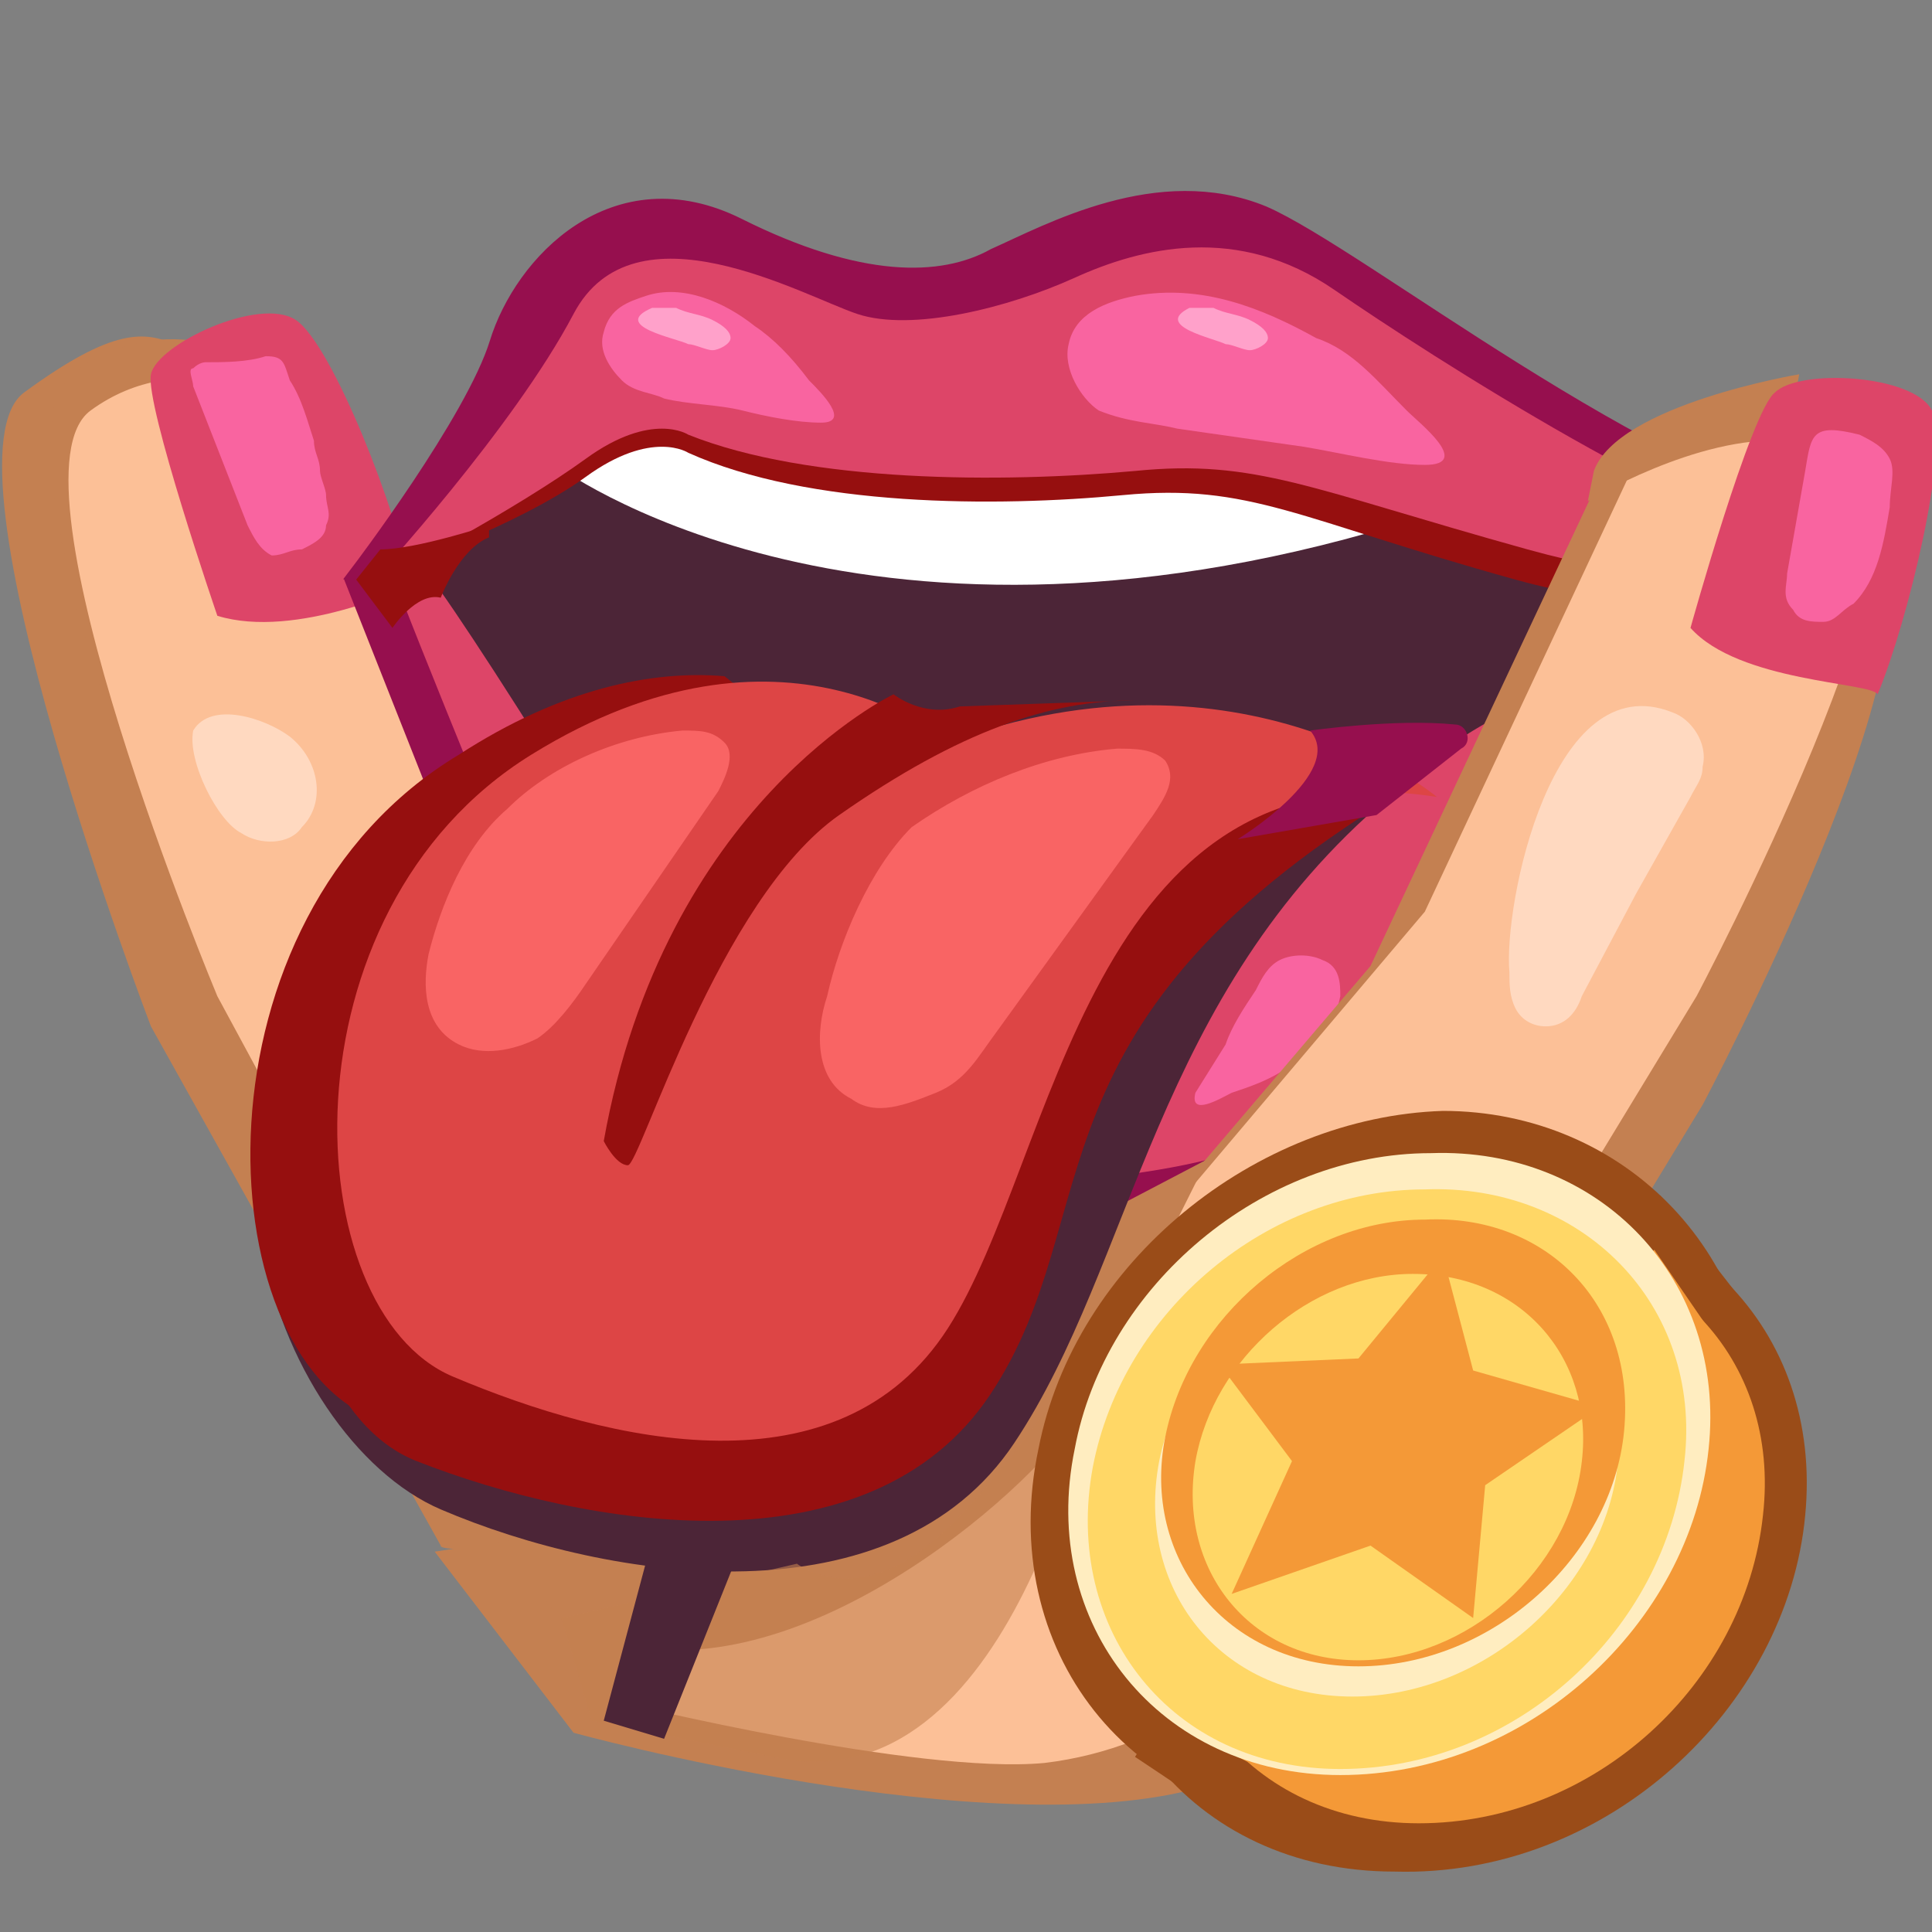 <svg width="30" height="30" viewBox="0 0 30 30" fill="none" xmlns="http://www.w3.org/2000/svg">
<rect x="0" y="0" width="30" height="30" fill="#808080" stroke="none"/>
<g clip-path="url(#clip0_1_5067)">
<path d="M16.219 22.594L8.906 26.906C8.906 26.906 15.375 28.688 18.656 27.75C20.625 27.188 22.125 24.281 22.125 24.281L16.219 22.594ZM12.656 23.063L6.844 15C6.844 15 3.188 5.531 2.719 5.344C2.25 5.156 1.781 5.063 0.375 6.094C-1.031 7.125 2.344 15.938 2.344 15.938L6.844 24C6.75 24.188 11.906 24 12.656 23.063Z" fill="#C48051"/>
<path d="M13.406 21.844L7.594 13.781L4.594 5.812C4.125 5.625 2.531 4.687 1.125 5.812C-0.281 6.937 3.094 14.906 3.094 14.906L7.5 22.969C7.5 22.969 12.656 22.687 13.406 21.844Z" fill="#C48051"/>
<path d="M13.688 22.406L7.875 14.344L4.875 6.375C4.406 6.187 2.813 5.344 1.406 6.375C1.04904e-05 7.406 3.375 15.469 3.375 15.469L7.781 23.625C7.781 23.531 12.938 23.344 13.688 22.406Z" fill="#FCC097"/>
<path d="M3.375 9.562C3.375 9.562 2.25 6.281 2.344 5.812C2.438 5.344 4.031 4.594 4.594 4.969C5.156 5.344 6.188 7.969 6.375 9.094C6.375 9.094 4.594 9.938 3.375 9.562Z" fill="#DD4568"/>
<path d="M6.75 24.094L8.906 26.906L16.219 24.562L12.188 23.25L6.75 24.094Z" fill="#C48051"/>
<path d="M5.906 9.75L9.281 18.281C9.938 20.156 12.844 21.469 15.281 21.188C17.719 20.906 21 21 21.938 19.594C22.875 18.281 26.344 10.5 28.406 9.094C28.406 9.094 26.25 10.969 24.188 12.281C22.125 13.594 19.406 17.344 16.219 17.25C13.031 17.156 10.594 16.594 9.188 14.062C7.781 11.531 6.844 9.375 6.844 9.375L5.906 9.75Z" fill="#4C2537"/>
<path d="M6.094 8.812C6.094 8.812 7.781 15.656 15.188 15.281C22.594 14.906 27.375 9.375 27.375 9.375C27.375 9.375 20.062 6.937 18.094 6.469C16.125 6 10.969 6.094 10.969 6.094L6.094 8.812Z" fill="#4C2537"/>
<path d="M8.625 7.219C8.625 7.219 13.219 10.688 21.656 8.156L19.219 7.031L9.562 6.094L8.625 7.219Z" fill="white"/>
<path d="M5.625 8.906C5.625 8.906 7.406 6.563 7.781 5.344C8.156 4.125 9.562 2.625 11.438 3.563C13.312 4.5 14.625 4.5 15.469 4.031C16.312 3.656 18 2.719 19.594 3.375C21.094 4.031 25.5 7.594 28.688 8.25C28.781 8.25 28.781 8.438 28.688 8.438C28.312 8.531 27.844 8.625 27.281 8.625C26.344 8.625 19.875 5.813 18.938 5.438C18 5.063 14.625 6.094 12.844 5.813C11.156 5.625 9.094 6.469 9.094 6.469C9.094 6.469 6.656 9.281 5.625 8.906Z" fill="#960F4E" stroke="#960F4E" stroke-width="0.365" stroke-miterlimit="10"/>
<path d="M5.812 8.906C5.812 8.906 7.969 7.031 8.906 5.25C9.844 3.469 12.469 4.969 13.312 5.25C14.062 5.625 15.562 5.156 16.594 4.781C17.625 4.313 19.125 3.938 20.625 4.969C22.125 6 26.531 8.25 28.594 8.625C28.594 8.625 26.906 9.938 23.531 9C20.156 8.063 19.406 7.5 17.438 7.688C15.469 7.875 12.562 7.875 10.688 7.031C10.688 7.031 10.125 6.656 9.094 7.406C8.062 8.156 6 8.906 5.812 8.906Z" fill="#960F0F"/>
<path d="M5.812 9C5.812 9 7.969 6.656 8.906 4.875C9.844 3.094 12.469 4.594 13.312 4.875C14.156 5.156 15.656 4.781 16.688 4.313C17.719 3.844 19.219 3.469 20.719 4.5C22.219 5.531 26.438 8.25 28.594 8.625C28.594 8.625 27.094 9.469 23.719 8.531C20.344 7.594 19.5 7.125 17.625 7.313C15.562 7.5 12.562 7.5 10.688 6.75C10.688 6.75 10.125 6.375 9.094 7.125C8.062 7.875 6 9 5.812 9Z" fill="#DD4568"/>
<path d="M5.344 9L8.719 17.531C9.375 19.406 12.281 20.719 14.719 20.438C17.156 20.156 20.25 20.062 21.188 18.75C22.125 17.438 26.719 10.125 28.875 8.812C28.875 8.812 25.688 10.312 23.719 11.625C21.75 12.938 18.938 16.688 15.75 16.594C12.562 16.5 10.125 15.938 8.719 13.406C7.312 10.875 6.375 8.719 6.375 8.719L5.344 9Z" fill="#960F4E"/>
<path d="M6.094 8.906C6.281 9.469 8.344 14.531 9 16.031C9.656 17.625 12.375 18.844 14.531 18.562C16.688 18.281 19.594 18.281 20.531 17.062C21.375 15.938 25.594 10.875 27.656 9.281C27.75 9.281 27.656 9.188 27.562 9.188C26.625 9.562 24.281 10.5 22.875 11.344C21 12.469 18.375 15.281 15.469 15.188C12.562 15.094 10.312 14.625 8.906 12.375C7.688 10.406 6.75 9 6.562 8.812H6.469L6.094 8.906Z" fill="#DD4568"/>
<path d="M20.438 5.25C19.594 4.781 18.656 4.406 17.625 4.594C17.156 4.688 16.688 4.875 16.594 5.344C16.5 5.719 16.781 6.188 17.062 6.375C17.531 6.563 17.906 6.563 18.281 6.656L20.25 6.938C20.812 7.031 21.562 7.219 22.125 7.219C22.875 7.219 22.031 6.563 21.844 6.375C21.375 5.906 21 5.438 20.438 5.25ZM19.969 16.594C20.438 16.313 20.719 15.938 20.812 15.469C20.812 15.281 20.812 15 20.531 14.906C20.344 14.813 20.062 14.813 19.875 14.906C19.688 15 19.594 15.188 19.5 15.375C19.312 15.656 19.125 15.938 19.031 16.219L18.562 16.969C18.469 17.344 18.938 17.063 19.125 16.969C19.406 16.875 19.688 16.781 19.969 16.594ZM11.719 5.063C11.25 4.688 10.594 4.406 10.031 4.594C9.75 4.688 9.469 4.781 9.375 5.156C9.281 5.438 9.469 5.719 9.656 5.906C9.844 6.094 10.125 6.094 10.312 6.188C10.688 6.281 11.156 6.281 11.531 6.375C11.906 6.469 12.375 6.563 12.75 6.563C13.219 6.563 12.75 6.094 12.562 5.906C12.281 5.531 12 5.25 11.719 5.063Z" fill="#F964A0"/>
<path d="M25.781 9.094C25.781 9.094 26.906 9.562 26.719 10.125L26.906 10.219L28.875 8.719C28.969 8.531 28.875 8.344 28.875 8.344H28.594C28.594 8.438 27.375 9 25.781 9.094ZM7.594 8.156C7.594 8.156 6.469 8.531 5.906 8.531L5.531 9L6.094 9.75C6.094 9.75 6.469 9.188 6.844 9.281C6.844 9.281 7.125 8.531 7.594 8.344V8.156Z" fill="#960F0F"/>
<path d="M10.688 5.344C10.781 5.344 10.969 5.438 11.063 5.438C11.156 5.438 11.344 5.344 11.344 5.25C11.344 5.156 11.25 5.062 11.063 4.969C10.875 4.875 10.688 4.875 10.5 4.781H10.125C9.469 5.062 10.5 5.25 10.688 5.344ZM19.031 5.344C19.125 5.344 19.313 5.438 19.406 5.438C19.5 5.438 19.688 5.344 19.688 5.25C19.688 5.156 19.594 5.062 19.406 4.969C19.219 4.875 19.031 4.875 18.844 4.781H18.469C17.906 5.062 18.844 5.25 19.031 5.344Z" fill="#FFA1CA"/>
<path d="M14.812 22.594L21.281 15L24.938 7.219C25.406 7.125 27.094 6.187 28.5 7.406C29.812 8.531 25.781 16.312 25.781 16.312L21.094 24C21 24 15.469 23.531 14.812 22.594Z" fill="#C48051"/>
<path d="M16.031 23.156L22.219 15.844L25.688 8.438C26.156 8.344 27.75 7.5 29.062 8.625C30.375 9.75 26.438 17.156 26.438 17.156L21.938 24.563C21.938 24.563 16.688 24.094 16.031 23.156Z" fill="#C48051"/>
<path d="M15.938 21.469L22.125 14.156L25.594 6.75C26.062 6.656 27.656 5.813 28.969 6.938C30.281 8.063 26.344 15.469 26.344 15.469L21.844 22.875C21.844 22.781 16.594 22.406 15.938 21.469Z" fill="#FCC097"/>
<path d="M15.844 21.844L9.656 26.438C9.656 26.438 14.25 27.562 16.219 27.375C20.156 26.906 22.031 22.5 22.031 22.5L15.844 21.844Z" fill="#FCC097"/>
<path d="M3.75 12.938C4.031 13.125 4.5 13.125 4.687 12.844C5.062 12.469 4.969 11.813 4.5 11.438C4.125 11.156 3.281 10.875 3 11.344C2.906 11.813 3.375 12.75 3.75 12.938Z" fill="#FFD9C0"/>
<path d="M18.75 18L16.875 21.75C16.407 22.781 12.938 25.969 10.031 25.594C7.125 25.219 8.906 23.156 8.906 23.156L18.75 18Z" fill="#C48051"/>
<path d="M21.563 12.375C21.563 12.375 20.063 11.062 15.094 12.844C15.094 12.844 10.781 11.344 6.469 13.969C2.156 16.594 4.219 22.312 6.844 23.438C9.469 24.562 13.875 25.219 15.75 22.406C17.625 19.594 17.906 15.469 21.563 12.375Z" fill="#4C2537"/>
<path d="M21.938 12.188C21.938 12.188 19.688 10.406 14.719 12.188C14.719 12.188 12 9.844 7.781 12.375C3.563 14.906 3.844 21.656 6.469 22.688C9.094 23.719 13.5 24.469 15.375 21.656C17.25 18.844 15.75 15.844 21.938 12.188Z" fill="#960F0F"/>
<path d="M15.656 15.469C15.281 15.094 14.719 14.812 14.344 14.437C13.875 14.062 13.594 13.687 13.312 13.219C13.031 12.656 12.844 12.094 12.469 11.625C12.094 11.156 11.719 10.875 11.25 10.5C10.125 10.406 8.719 10.687 7.125 11.719C2.906 14.25 3.188 21 5.813 22.031C8.438 23.156 12.844 23.812 14.719 21C15.375 19.969 15.938 18.469 16.5 16.969C16.312 16.406 16.125 15.844 15.656 15.469Z" fill="#960F0F"/>
<path d="M22.312 12.375C22.312 12.375 19.312 9.844 14.719 11.531C14.719 11.531 12.187 9.281 8.25 11.719C4.312 14.156 4.594 20.344 7.031 21.375C9.469 22.406 13.031 23.25 14.719 20.625C16.406 18 16.875 11.531 22.312 12.375Z" fill="#DD4545"/>
<path d="M13.875 10.781C13.875 10.781 10.312 12.469 9.375 17.719C9.375 17.719 9.562 18.094 9.75 18.094C9.938 18.094 11.156 13.969 13.031 12.656C14.906 11.344 16.312 10.875 17.625 10.875L14.906 10.969C14.344 11.156 13.875 10.781 13.875 10.781Z" fill="#960F0F"/>
<path d="M17.344 11.625C17.625 11.625 17.906 11.625 18.094 11.812C18.281 12.094 18.094 12.375 17.906 12.656L15.469 16.031C15.188 16.406 15 16.781 14.531 16.969C14.063 17.156 13.594 17.344 13.219 17.062C12.656 16.781 12.656 16.031 12.844 15.469C13.031 14.625 13.5 13.5 14.156 12.844C15.094 12.188 16.219 11.719 17.344 11.625ZM10.594 11.344C10.875 11.344 11.063 11.344 11.25 11.531C11.438 11.719 11.25 12.094 11.156 12.281L9.094 15.281C8.906 15.562 8.625 15.938 8.344 16.125C7.969 16.312 7.5 16.406 7.125 16.219C6.563 15.938 6.563 15.281 6.656 14.812C6.844 14.062 7.219 13.125 7.875 12.562C8.531 11.906 9.563 11.438 10.594 11.344Z" fill="#F96464"/>
<path d="M19.219 13.031C19.219 13.031 20.906 12 20.344 11.344C20.344 11.344 21.656 11.156 22.594 11.25C22.781 11.25 22.875 11.531 22.688 11.625L21.375 12.656L19.219 13.031Z" fill="#960F4E"/>
<path d="M24.656 7.781C24.656 7.781 26.344 6.75 27.75 6.844L27.938 5.812C27.938 5.812 25.125 6.281 24.75 7.312L24.656 7.781Z" fill="#C48051"/>
<path d="M26.25 9.75C26.25 9.75 27.188 6.375 27.562 6.094C27.938 5.719 29.719 5.812 30 6.375C30.281 6.937 29.625 9.656 29.156 10.781C29.062 10.594 27 10.594 26.25 9.75Z" fill="#DD4568"/>
<path d="M25.969 11.062C26.25 11.156 26.531 11.531 26.438 11.906C26.438 12.094 26.344 12.187 26.25 12.375L25.406 13.875L24.562 15.469C24.469 15.75 24.281 15.937 24 15.937C23.812 15.937 23.625 15.844 23.531 15.656C23.438 15.469 23.438 15.281 23.438 15.094C23.344 14.062 24.094 10.312 25.969 11.062ZM20.719 19.875C21 19.968 21.281 20.343 21.188 20.718C21.188 20.906 21.094 21 21 21.187L20.156 22.687L19.312 24.281C19.219 24.562 19.031 24.75 18.75 24.75C18.562 24.75 18.375 24.656 18.281 24.468C18.188 24.281 18.188 24.093 18.188 24C18 22.781 18.75 19.031 20.719 19.875Z" fill="#FFD9C0"/>
<path d="M24.468 17.906C24 17.812 23.625 17.625 23.25 17.438C23.062 17.344 22.875 17.344 22.687 17.344C22.5 17.344 22.312 17.438 22.312 17.625C22.312 17.812 22.593 17.906 22.875 18L24.75 18.562C24.093 18.562 23.437 18.469 22.687 18.469C22.5 18.469 22.312 18.469 22.218 18.562C22.125 18.656 22.218 18.75 22.312 18.844C22.406 18.938 22.593 18.938 22.687 19.031C23.25 19.219 23.906 19.312 24.375 19.125C24.937 18.938 25.218 18.562 25.5 18.188L25.875 17.906C25.406 18.094 24.843 18.094 24.468 17.906Z" fill="#C48051"/>
<path d="M5.063 7.688C5.063 7.875 5.156 7.969 5.063 8.156C5.063 8.344 4.875 8.438 4.688 8.531C4.5 8.531 4.406 8.625 4.219 8.625C4.031 8.531 3.938 8.344 3.844 8.156L3 6C3 5.906 2.906 5.719 3 5.719C3.094 5.625 3.188 5.625 3.188 5.625C3.469 5.625 3.844 5.625 4.125 5.531C4.406 5.531 4.406 5.625 4.5 5.906C4.688 6.188 4.781 6.562 4.875 6.844C4.875 7.031 4.969 7.125 4.969 7.312C4.969 7.406 5.063 7.594 5.063 7.688ZM27.75 8.906C27.75 9.094 27.656 9.281 27.844 9.469C27.938 9.656 28.125 9.656 28.313 9.656C28.5 9.656 28.594 9.469 28.781 9.375C29.156 9 29.25 8.438 29.344 7.875C29.344 7.594 29.438 7.312 29.344 7.125C29.25 6.938 29.063 6.844 28.875 6.75C28.125 6.562 28.125 6.75 28.031 7.312L27.75 8.906Z" fill="#F964A0"/>
<path opacity="0.6" d="M17.25 20.344L16.969 21.562C16.969 21.562 15.75 28.125 12 27.281L9.188 26.719L8.719 25.125L12.375 24.281C12.375 24.281 13.312 25.031 14.625 23.812C15.938 22.594 17.25 20.344 17.25 20.344Z" fill="#C48051"/>
<path d="M11.438 24.188L10.312 27L9.375 26.719L10.125 23.906L11.438 24.188Z" fill="#4C2537"/>
<path d="M17.906 26.812L17.625 27.281L19.031 28.219L27.094 20.25L25.781 18.562L17.906 26.812Z" fill="#9A4C18"/>
<path d="M27.281 22.5C27 25.688 24.094 28.406 20.812 28.312C17.531 28.312 15.469 25.594 16.125 22.5C16.688 19.594 19.5 17.344 22.406 17.25C25.219 17.25 27.469 19.5 27.281 22.5Z" fill="#9A4C18"/>
<path d="M28.031 23.531C27.75 26.531 24.937 29.156 21.656 29.062C18.469 29.062 16.5 26.438 17.062 23.531C17.625 20.719 20.344 18.562 23.156 18.562C26.156 18.469 28.312 20.625 28.031 23.531Z" fill="#9A4C18"/>
<path d="M18.844 27.094L20.156 27.75L26.719 20.906L25.688 19.406L18.844 27.094Z" fill="#F49937"/>
<path d="M27.375 23.531C27.094 26.156 24.75 28.312 22.031 28.312C19.406 28.312 17.719 26.156 18.187 23.625C18.656 21.187 20.906 19.312 23.344 19.312C25.875 19.219 27.656 21.094 27.375 23.531Z" fill="#F49937"/>
<path d="M26.531 22.5C26.25 25.219 23.719 27.563 20.813 27.563C18 27.563 16.125 25.219 16.688 22.5C17.156 19.969 19.594 17.906 22.219 17.906C24.844 17.813 26.813 19.875 26.531 22.5Z" fill="#FFEDC0"/>
<path d="M26.156 22.687C25.875 25.312 23.531 27.469 20.812 27.469C18.187 27.469 16.5 25.312 16.969 22.781C17.437 20.344 19.687 18.469 22.125 18.469C24.562 18.375 26.437 20.25 26.156 22.687Z" fill="#FFD766"/>
<path d="M25.125 22.688C24.937 24.656 23.062 26.344 21 26.344C18.937 26.344 17.625 24.656 18 22.688C18.375 20.812 20.156 19.312 22.031 19.312C23.906 19.312 25.312 20.719 25.125 22.688Z" fill="#FFEDC0"/>
<path d="M25.219 22.219C25.031 24.188 23.156 25.875 21.094 25.875C19.031 25.875 17.719 24.188 18.094 22.312C18.469 20.438 20.25 18.938 22.125 18.938C24 18.844 25.406 20.25 25.219 22.219Z" fill="#F49937"/>
<path d="M24.563 22.688C24.375 24.375 22.781 25.781 21.094 25.781C19.406 25.781 18.281 24.375 18.563 22.688C18.844 21.094 20.344 19.781 21.938 19.781C23.625 19.781 24.75 21.094 24.563 22.688Z" fill="#FFD766"/>
<path d="M22.406 19.5L22.875 21.281L24.844 21.844L23.062 23.062L22.875 25.125L21.281 24L19.125 24.75L20.062 22.688L18.938 21.188L21.094 21.094L22.406 19.5Z" fill="#F49937"/>
</g>
<defs>
<clipPath id="clip0_1_5067">
<rect width="30" height="30" fill="white"/>
</clipPath>
</defs>
</svg>
